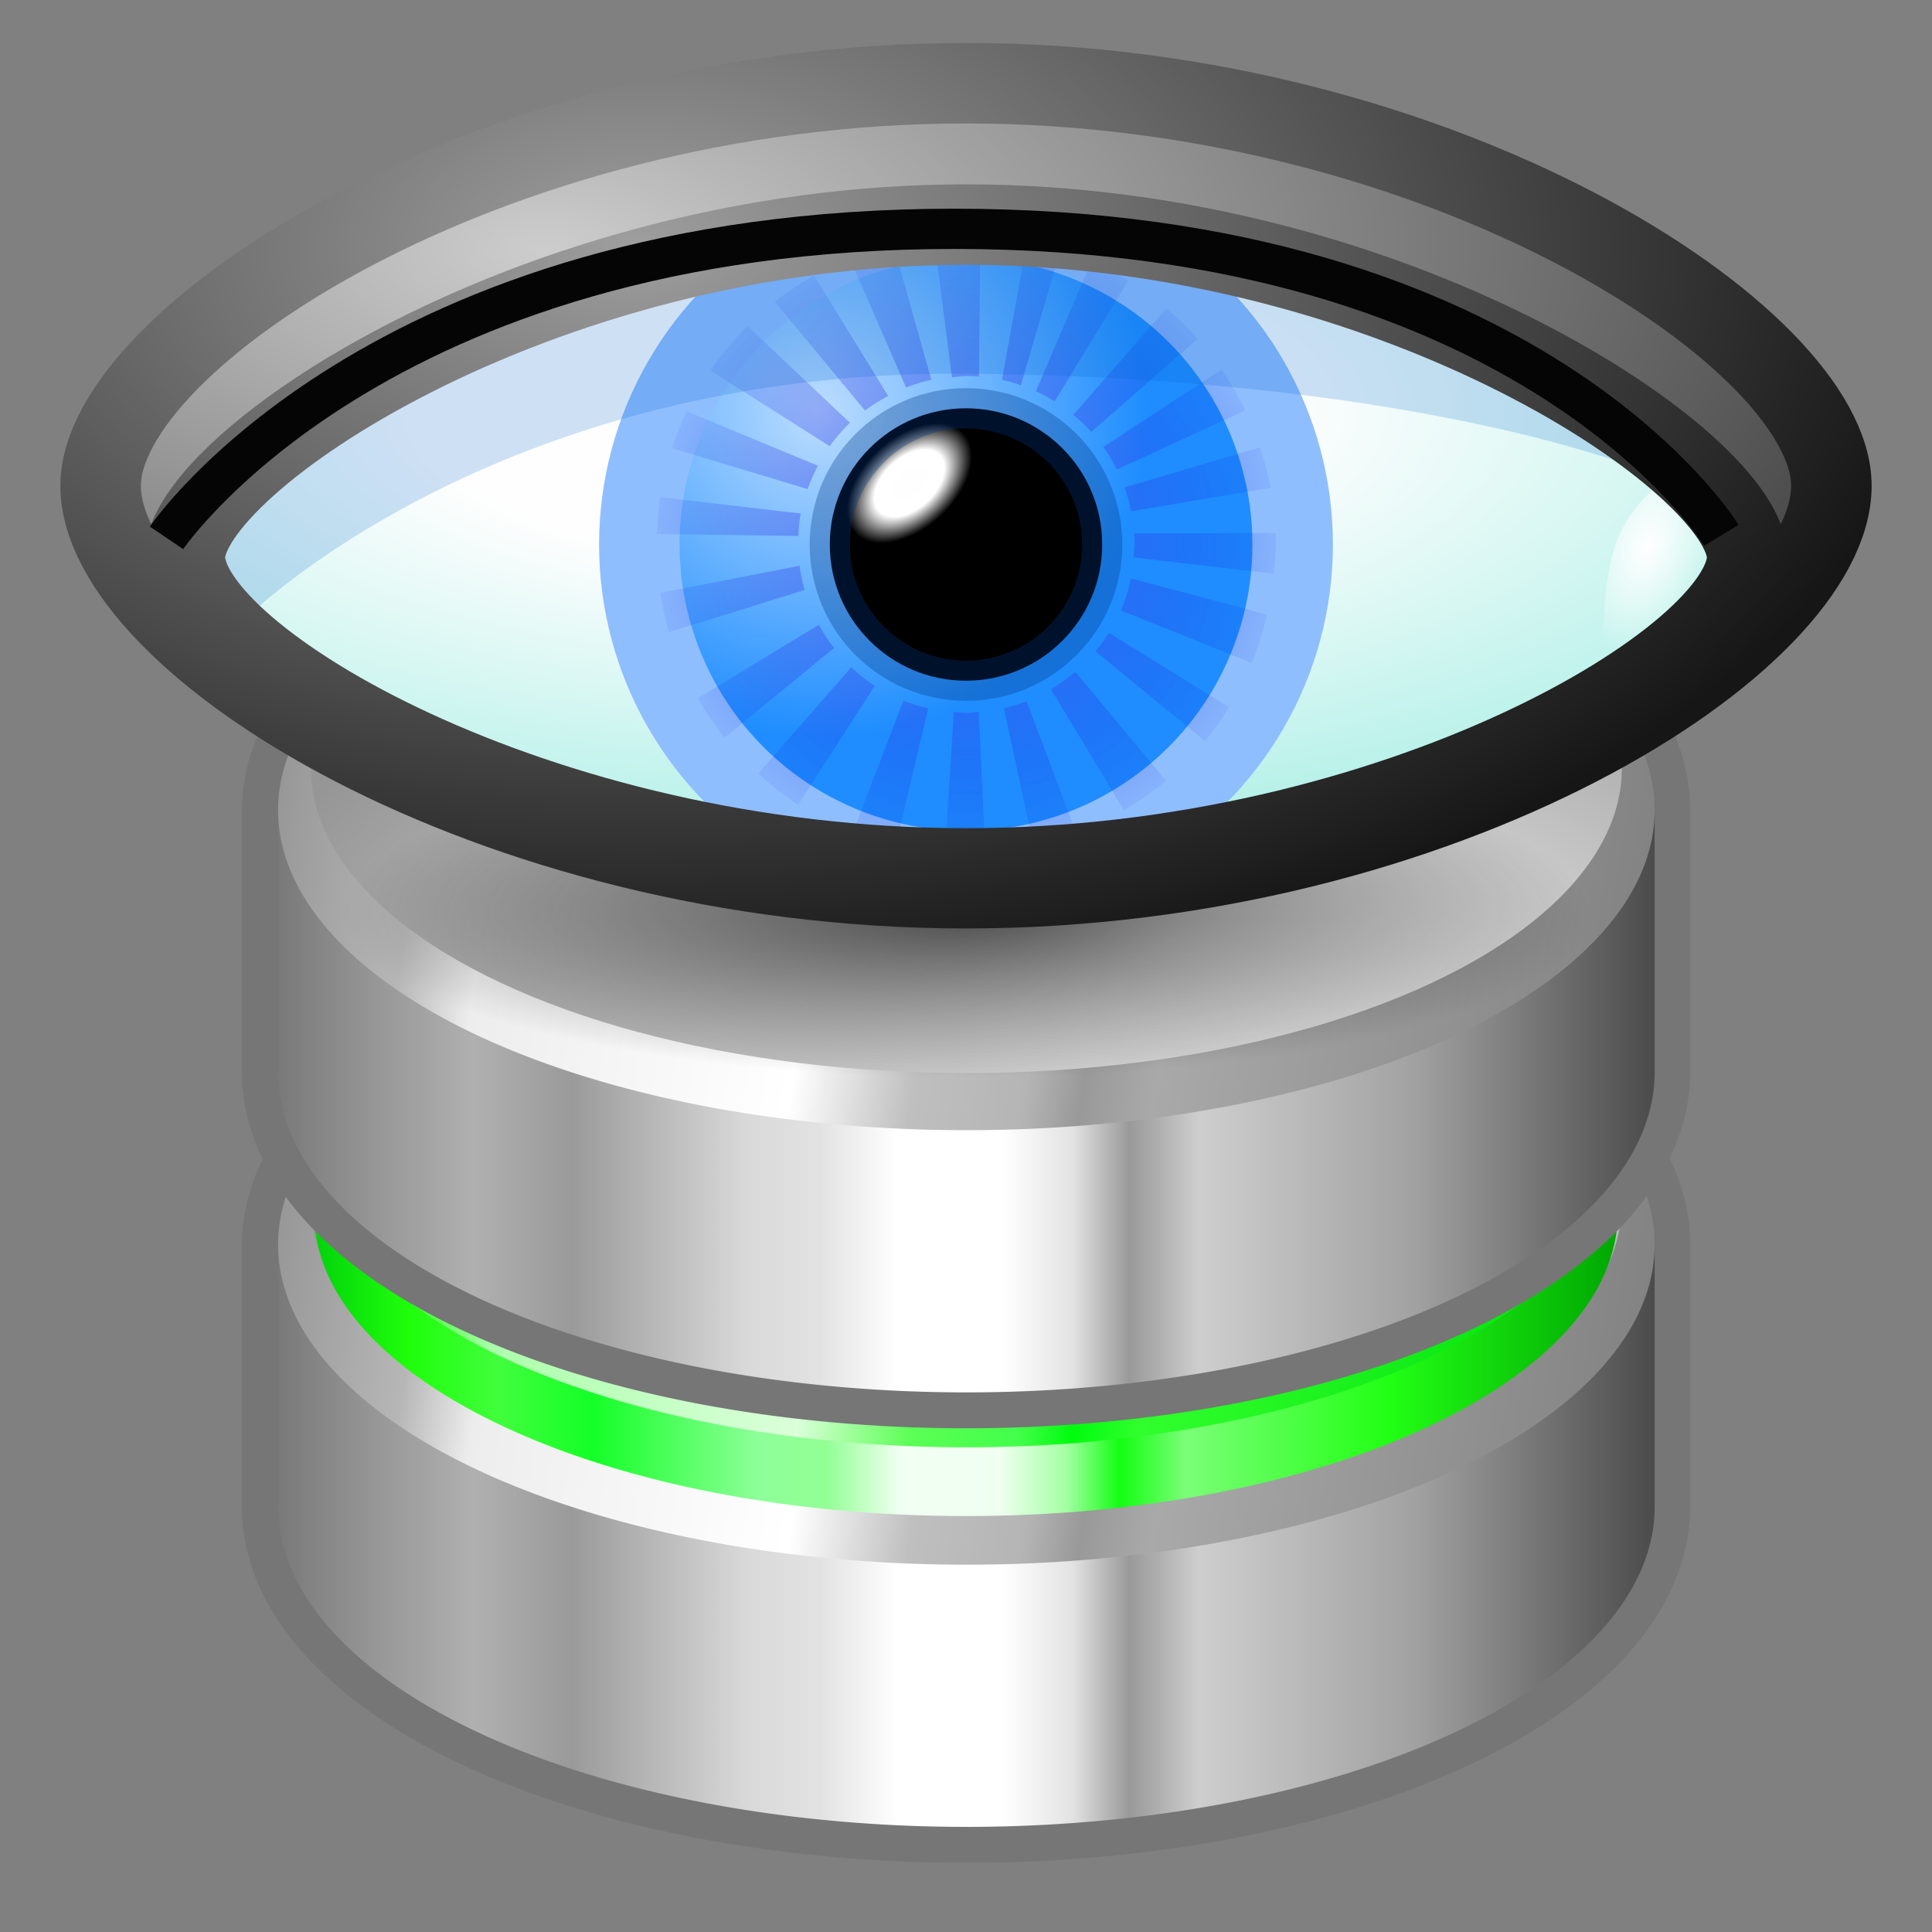 <?xml version="1.0" encoding="UTF-8" standalone="no"?>
<!-- Created with Inkscape (http://www.inkscape.org/) -->

<svg
   sodipodi:docname="feed.svg"
   inkscape:version="1.1.2 (0a00cf5339, 2022-02-04)"
   sodipodi:version="0.32"
   id="svg2994"
   height="48px"
   width="48px"
   version="1.1"
   inkscape:export-filename="/home/muldjord/programming/pracro/client/icons/feed.png"
   inkscape:export-xdpi="256"
   inkscape:export-ydpi="256"
   xmlns:inkscape="http://www.inkscape.org/namespaces/inkscape"
   xmlns:sodipodi="http://sodipodi.sourceforge.net/DTD/sodipodi-0.dtd"
   xmlns:xlink="http://www.w3.org/1999/xlink"
   xmlns="http://www.w3.org/2000/svg"
   xmlns:svg="http://www.w3.org/2000/svg"
   xmlns:rdf="http://www.w3.org/1999/02/22-rdf-syntax-ns#"
   xmlns:cc="http://creativecommons.org/ns#"
   xmlns:dc="http://purl.org/dc/elements/1.1/">
  <rect width="100%" height="100%" fill="#808080" stroke="none"/>
  <defs
     id="defs3">
    <linearGradient
       inkscape:collect="always"
       id="linearGradient8668">
      <stop
         style="stop-color:#ffffff;stop-opacity:1;"
         offset="0"
         id="stop8664" />
      <stop
         style="stop-color:#ffffff;stop-opacity:0;"
         offset="1"
         id="stop8666" />
    </linearGradient>
    <linearGradient
       id="linearGradient38484">
      <stop
         style="stop-color:#00b603;stop-opacity:1"
         offset="0"
         id="stop38466" />
      <stop
         style="stop-color:#51ff47;stop-opacity:1"
         offset="0.115"
         id="stop38468" />
      <stop
         style="stop-color:#acffac;stop-opacity:1"
         offset="0.17"
         id="stop38470" />
      <stop
         style="stop-color:#daffd9;stop-opacity:1"
         offset="0.409"
         id="stop38472" />
      <stop
         style="stop-color:#5bff55;stop-opacity:1"
         offset="0.496"
         id="stop38474" />
      <stop
         style="stop-color:#43ff4b;stop-opacity:1"
         offset="0.577"
         id="stop38476" />
      <stop
         style="stop-color:#00fc0e;stop-opacity:1"
         offset="0.618"
         id="stop38478" />
      <stop
         style="stop-color:#31ff2d;stop-opacity:1"
         offset="0.669"
         id="stop38480" />
      <stop
         style="stop-color:#00e109;stop-opacity:1"
         offset="1"
         id="stop38482" />
    </linearGradient>
    <linearGradient
       id="linearGradient36882">
      <stop
         style="stop-color:#02d30b;stop-opacity:1"
         offset="0"
         id="stop36856" />
      <stop
         style="stop-color:#1ffe0b;stop-opacity:1"
         offset="0.072"
         id="stop36858" />
      <stop
         style="stop-color:#41fe3d;stop-opacity:1"
         offset="0.142"
         id="stop36860" />
      <stop
         style="stop-color:#14ff27;stop-opacity:1"
         offset="0.213"
         id="stop36862" />
      <stop
         style="stop-color:#8eff99;stop-opacity:1"
         offset="0.341"
         id="stop36864" />
      <stop
         style="stop-color:#92ff94;stop-opacity:1"
         offset="0.393"
         id="stop36866" />
      <stop
         style="stop-color:#f2fff3;stop-opacity:1"
         offset="0.45"
         id="stop36868" />
      <stop
         style="stop-color:#effff0;stop-opacity:1"
         offset="0.526"
         id="stop36870" />
      <stop
         style="stop-color:#a4ffa3;stop-opacity:1"
         offset="0.577"
         id="stop36872" />
      <stop
         style="stop-color:#12fe12;stop-opacity:1"
         offset="0.618"
         id="stop36874" />
      <stop
         style="stop-color:#7bfe78;stop-opacity:1"
         offset="0.669"
         id="stop36876" />
      <stop
         style="stop-color:#22ff15;stop-opacity:1"
         offset="0.824"
         id="stop36878" />
      <stop
         style="stop-color:#00a702;stop-opacity:1"
         offset="1"
         id="stop36880" />
    </linearGradient>
    <linearGradient
       id="linearGradient2350-7-5-7-7">
      <stop
         style="stop-color:#b60000;stop-opacity:1"
         offset="0"
         id="stop33949" />
      <stop
         style="stop-color:#ff1717;stop-opacity:1"
         offset="1"
         id="stop33951" />
    </linearGradient>
    <linearGradient
       id="linearGradient2350-7-5-7">
      <stop
         style="stop-color:#d7d7d7;stop-opacity:1"
         offset="0"
         id="stop33248" />
      <stop
         style="stop-color:#4f4f4f;stop-opacity:1"
         offset="1"
         id="stop33250" />
    </linearGradient>
    <linearGradient
       id="linearGradient2350-7-5">
      <stop
         style="stop-color:#f1f1f1;stop-opacity:1"
         offset="0"
         id="stop23230" />
      <stop
         style="stop-color:#969696;stop-opacity:1"
         offset="1"
         id="stop23232" />
    </linearGradient>
    <linearGradient
       id="linearGradient18821">
      <stop
         style="stop-color:#fefefe;stop-opacity:1"
         offset="0"
         id="stop18817" />
      <stop
         style="stop-color:#ffffff;stop-opacity:1"
         offset="0.294"
         id="stop18857" />
      <stop
         style="stop-color:#000000;stop-opacity:1"
         offset="0.529"
         id="stop18923" />
      <stop
         style="stop-color:#000000;stop-opacity:1"
         offset="1"
         id="stop18819" />
    </linearGradient>
    <linearGradient
       id="linearGradient2350-7-5-7-7-8">
      <stop
         style="stop-color:#b60000;stop-opacity:1"
         offset="0"
         id="stop18654" />
      <stop
         style="stop-color:#ff1717;stop-opacity:1"
         offset="1"
         id="stop18656" />
    </linearGradient>
    <linearGradient
       id="linearGradient2350-7-5-1">
      <stop
         style="stop-color:#ffffff;stop-opacity:1"
         offset="0"
         id="stop12041" />
      <stop
         style="stop-color:#fefefe;stop-opacity:1"
         offset="0.304"
         id="stop23747" />
      <stop
         style="stop-color:#9bece1;stop-opacity:1"
         offset="1"
         id="stop12043" />
    </linearGradient>
    <linearGradient
       id="linearGradient2263">
      <stop
         id="stop10882"
         offset="0"
         style="stop-color:#1e2d69;stop-opacity:1;" />
      <stop
         id="stop10884"
         offset="1"
         style="stop-color:#78a7e0;stop-opacity:1;" />
    </linearGradient>
    <linearGradient
       id="linearGradient2350-7-5-7-9">
      <stop
         style="stop-color:#9e9e9e;stop-opacity:1"
         offset="0"
         id="stop10238" />
      <stop
         style="stop-color:#161616;stop-opacity:1"
         offset="1"
         id="stop10240" />
    </linearGradient>
    <linearGradient
       id="linearGradient13336">
      <stop
         style="stop-color:#02f00c;stop-opacity:1"
         offset="0"
         id="stop13310" />
      <stop
         style="stop-color:#41fe30;stop-opacity:1"
         offset="0.072"
         id="stop13312" />
      <stop
         style="stop-color:#65fe62;stop-opacity:1"
         offset="0.142"
         id="stop13314" />
      <stop
         style="stop-color:#35ff45;stop-opacity:1"
         offset="0.213"
         id="stop13316" />
      <stop
         style="stop-color:#b3ffba;stop-opacity:1"
         offset="0.341"
         id="stop13318" />
      <stop
         style="stop-color:#c5ffc6;stop-opacity:1"
         offset="0.393"
         id="stop13320" />
      <stop
         style="stop-color:#ffffff;stop-opacity:1"
         offset="0.45"
         id="stop13322" />
      <stop
         style="stop-color:#ffffff;stop-opacity:1"
         offset="0.526"
         id="stop13324" />
      <stop
         style="stop-color:#c8ffc7;stop-opacity:1"
         offset="0.577"
         id="stop13326" />
      <stop
         style="stop-color:#34fe34;stop-opacity:1"
         offset="0.618"
         id="stop13328" />
      <stop
         style="stop-color:#a0fe9e;stop-opacity:1"
         offset="0.669"
         id="stop13330" />
      <stop
         style="stop-color:#4fff45;stop-opacity:1"
         offset="0.824"
         id="stop13332" />
      <stop
         style="stop-color:#00ca03;stop-opacity:1"
         offset="1"
         id="stop13334" />
    </linearGradient>
    <linearGradient
       id="linearGradient7106">
      <stop
         style="stop-color:#797979;stop-opacity:1"
         offset="0"
         id="stop12887" />
      <stop
         style="stop-color:#979797;stop-opacity:1"
         offset="0.072"
         id="stop12889" />
      <stop
         style="stop-color:#b0b0b0;stop-opacity:1"
         offset="0.142"
         id="stop12891" />
      <stop
         style="stop-color:#9a9a9a;stop-opacity:1"
         offset="0.213"
         id="stop12893" />
      <stop
         style="stop-color:#d9d9d9;stop-opacity:1"
         offset="0.341"
         id="stop12895" />
      <stop
         style="stop-color:#e2e2e2;stop-opacity:1"
         offset="0.393"
         id="stop12897" />
      <stop
         style="stop-color:#ffffff;stop-opacity:1"
         offset="0.45"
         id="stop12899" />
      <stop
         style="stop-color:#ffffff;stop-opacity:1"
         offset="0.526"
         id="stop12901" />
      <stop
         style="stop-color:#e3e3e3;stop-opacity:1"
         offset="0.577"
         id="stop12903" />
      <stop
         style="stop-color:#999999;stop-opacity:1"
         offset="0.618"
         id="stop12905" />
      <stop
         style="stop-color:#cecece;stop-opacity:1"
         offset="0.669"
         id="stop12907" />
      <stop
         style="stop-color:#a2a2a2;stop-opacity:1;"
         offset="0.824"
         id="stop12909" />
      <stop
         style="stop-color:#4b4b4b;stop-opacity:1"
         offset="1"
         id="stop12911" />
    </linearGradient>
    <linearGradient
       id="linearGradient11735">
      <stop
         style="stop-color:#2dfd32;stop-opacity:1"
         offset="0"
         id="stop11717" />
      <stop
         style="stop-color:#75ff6d;stop-opacity:1"
         offset="0.115"
         id="stop11719" />
      <stop
         style="stop-color:#dbffdb;stop-opacity:1"
         offset="0.17"
         id="stop11721" />
      <stop
         style="stop-color:#ffffff;stop-opacity:1"
         offset="0.409"
         id="stop11723" />
      <stop
         style="stop-color:#84ff7f;stop-opacity:1"
         offset="0.496"
         id="stop11725" />
      <stop
         style="stop-color:#6bff71;stop-opacity:1"
         offset="0.577"
         id="stop11727" />
      <stop
         style="stop-color:#33ff3e;stop-opacity:1"
         offset="0.618"
         id="stop11729" />
      <stop
         style="stop-color:#56ff53;stop-opacity:1"
         offset="0.669"
         id="stop11731" />
      <stop
         style="stop-color:#07ff11;stop-opacity:1"
         offset="1"
         id="stop11733" />
    </linearGradient>
    <linearGradient
       id="linearGradient4477">
      <stop
         style="stop-color:#959595;stop-opacity:1"
         offset="0"
         id="stop11604" />
      <stop
         style="stop-color:#b6b6b6;stop-opacity:1"
         offset="0.115"
         id="stop11606" />
      <stop
         style="stop-color:#ededed;stop-opacity:1"
         offset="0.17"
         id="stop11608" />
      <stop
         style="stop-color:#ffffff;stop-opacity:1"
         offset="0.409"
         id="stop11610" />
      <stop
         style="stop-color:#bfbfbf;stop-opacity:1"
         offset="0.496"
         id="stop11612" />
      <stop
         style="stop-color:#b5b5b5;stop-opacity:1;"
         offset="0.577"
         id="stop11614" />
      <stop
         style="stop-color:#999999;stop-opacity:1"
         offset="0.618"
         id="stop11616" />
      <stop
         style="stop-color:#a9a9a9;stop-opacity:1;"
         offset="0.669"
         id="stop11618" />
      <stop
         style="stop-color:#838383;stop-opacity:1"
         offset="1"
         id="stop11620" />
    </linearGradient>
    <linearGradient
       id="linearGradient11330">
      <stop
         style="stop-color:#c8ffc9;stop-opacity:0.992"
         offset="0"
         id="stop11326" />
      <stop
         style="stop-color:#00ef12;stop-opacity:1"
         offset="1"
         id="stop11328" />
    </linearGradient>
    <linearGradient
       id="linearGradient7106-0">
      <stop
         style="stop-color:#797979;stop-opacity:1"
         offset="0"
         id="stop7088" />
      <stop
         style="stop-color:#979797;stop-opacity:1"
         offset="0.072"
         id="stop7090" />
      <stop
         style="stop-color:#b0b0b0;stop-opacity:1"
         offset="0.142"
         id="stop8362" />
      <stop
         style="stop-color:#9a9a9a;stop-opacity:1"
         offset="0.213"
         id="stop7784" />
      <stop
         style="stop-color:#d9d9d9;stop-opacity:1"
         offset="0.341"
         id="stop7092" />
      <stop
         style="stop-color:#e2e2e2;stop-opacity:1"
         offset="0.393"
         id="stop7590" />
      <stop
         style="stop-color:#ffffff;stop-opacity:1"
         offset="0.45"
         id="stop7094" />
      <stop
         style="stop-color:#ffffff;stop-opacity:1"
         offset="0.526"
         id="stop7096" />
      <stop
         style="stop-color:#e3e3e3;stop-opacity:1"
         offset="0.577"
         id="stop7098" />
      <stop
         style="stop-color:#999999;stop-opacity:1"
         offset="0.618"
         id="stop7100" />
      <stop
         style="stop-color:#cecece;stop-opacity:1"
         offset="0.669"
         id="stop7102" />
      <stop
         style="stop-color:#a2a2a2;stop-opacity:1;"
         offset="0.824"
         id="stop8556" />
      <stop
         style="stop-color:#4b4b4b;stop-opacity:1"
         offset="1"
         id="stop7104" />
    </linearGradient>
    <linearGradient
       id="linearGradient4477-1">
      <stop
         style="stop-color:#959595;stop-opacity:1"
         offset="0"
         id="stop6783" />
      <stop
         style="stop-color:#b6b6b6;stop-opacity:1"
         offset="0.115"
         id="stop6785" />
      <stop
         style="stop-color:#ededed;stop-opacity:1"
         offset="0.17"
         id="stop6787" />
      <stop
         style="stop-color:#ffffff;stop-opacity:1"
         offset="0.409"
         id="stop6789" />
      <stop
         style="stop-color:#bfbfbf;stop-opacity:1"
         offset="0.496"
         id="stop6791" />
      <stop
         style="stop-color:#b5b5b5;stop-opacity:1;"
         offset="0.577"
         id="stop6793" />
      <stop
         style="stop-color:#999999;stop-opacity:1"
         offset="0.618"
         id="stop6795" />
      <stop
         style="stop-color:#a9a9a9;stop-opacity:1;"
         offset="0.669"
         id="stop6797" />
      <stop
         style="stop-color:#838383;stop-opacity:1"
         offset="1"
         id="stop6799" />
    </linearGradient>
    <linearGradient
       id="linearGradient4477-3">
      <stop
         style="stop-color:#959595;stop-opacity:1"
         offset="0"
         id="stop4473" />
      <stop
         style="stop-color:#b6b6b6;stop-opacity:1"
         offset="0.115"
         id="stop5780" />
      <stop
         style="stop-color:#ededed;stop-opacity:1"
         offset="0.17"
         id="stop4803" />
      <stop
         style="stop-color:#ffffff;stop-opacity:1"
         offset="0.409"
         id="stop4479" />
      <stop
         style="stop-color:#bfbfbf;stop-opacity:1"
         offset="0.496"
         id="stop5650" />
      <stop
         style="stop-color:#b5b5b5;stop-opacity:1;"
         offset="0.577"
         id="stop6445" />
      <stop
         style="stop-color:#999999;stop-opacity:1"
         offset="0.618"
         id="stop6315" />
      <stop
         style="stop-color:#a9a9a9;stop-opacity:1;"
         offset="0.669"
         id="stop6575" />
      <stop
         style="stop-color:#838383;stop-opacity:1"
         offset="1"
         id="stop4475" />
    </linearGradient>
    <linearGradient
       id="linearGradient2350-7">
      <stop
         style="stop-color:#f1f1f1;stop-opacity:1"
         offset="0"
         id="stop4148" />
      <stop
         style="stop-color:#969696;stop-opacity:1"
         offset="1"
         id="stop4150" />
    </linearGradient>
    <linearGradient
       id="linearGradient2350">
      <stop
         style="stop-color:#858585;stop-opacity:1;"
         offset="0"
         id="stop2101" />
      <stop
         id="stop2103"
         offset="0.5"
         style="stop-color:#cbcbcb;stop-opacity:1;" />
      <stop
         style="stop-color:#6b6b6b;stop-opacity:1;"
         offset="1"
         id="stop2105" />
    </linearGradient>
    <linearGradient
       id="linearGradient4762">
      <stop
         style="stop-color:#ffffff;stop-opacity:0.124;"
         offset="0"
         id="stop4764" />
      <stop
         id="stop4768"
         offset="0.103"
         style="stop-color:#ffffff;stop-opacity:1;" />
      <stop
         style="stop-color:#ffffff;stop-opacity:0;"
         offset="1"
         id="stop4766" />
    </linearGradient>
    <linearGradient
       id="linearGradient4741">
      <stop
         id="stop4743"
         offset="0"
         style="stop-color:#dcdcda;stop-opacity:1;" />
      <stop
         id="stop4745"
         offset="1"
         style="stop-color:#bab9b7;stop-opacity:1;" />
    </linearGradient>
    <linearGradient
       id="linearGradient4733">
      <stop
         id="stop4735"
         offset="0"
         style="stop-color:#000000;stop-opacity:0.655" />
      <stop
         id="stop4737"
         offset="1"
         style="stop-color:#000000;stop-opacity:0;" />
    </linearGradient>
    <linearGradient
       id="linearGradient4698">
      <stop
         id="stop4700"
         offset="0"
         style="stop-color:#fffffd;stop-opacity:1;" />
      <stop
         style="stop-color:#bbbbb9;stop-opacity:1;"
         offset="0.5"
         id="stop4706" />
      <stop
         id="stop4702"
         offset="1"
         style="stop-color:#000000;stop-opacity:1;" />
    </linearGradient>
    <linearGradient
       id="linearGradient4688">
      <stop
         id="stop4690"
         offset="0"
         style="stop-color:#666666;stop-opacity:1;" />
      <stop
         id="stop4692"
         offset="1"
         style="stop-color:#000000;stop-opacity:0;" />
    </linearGradient>
    <linearGradient
       id="linearGradient4668">
      <stop
         id="stop4670"
         offset="0"
         style="stop-color:#8e8d87;stop-opacity:1;" />
      <stop
         style="stop-color:#cbc9c1;stop-opacity:1;"
         offset="0.276"
         id="stop4676" />
      <stop
         id="stop4672"
         offset="1"
         style="stop-color:#8e8d87;stop-opacity:1;" />
    </linearGradient>
    <linearGradient
       id="linearGradient259">
      <stop
         id="stop260"
         offset="0"
         style="stop-color:#e0e0e0;stop-opacity:1;" />
      <stop
         style="stop-color:#ffffff;stop-opacity:1;"
         offset="0.405"
         id="stop4886" />
      <stop
         style="stop-color:#cdcdcd;stop-opacity:1;"
         offset="0.534"
         id="stop4884" />
      <stop
         id="stop261"
         offset="1"
         style="stop-color:#494949;stop-opacity:1;" />
    </linearGradient>
    <linearGradient
       id="linearGradient15662">
      <stop
         id="stop15664"
         offset="0"
         style="stop-color:#ffffff;stop-opacity:0;" />
      <stop
         id="stop15666"
         offset="1"
         style="stop-color:#f8f8f8;stop-opacity:1;" />
    </linearGradient>
    <linearGradient
       id="linearGradient2263-6">
      <stop
         id="stop2265"
         offset="0"
         style="stop-color:#bcddff;stop-opacity:0.995" />
      <stop
         id="stop2267"
         offset="1"
         style="stop-color:#1e8dff;stop-opacity:0.996" />
    </linearGradient>
    <linearGradient
       id="linearGradient2350-7-5-3">
      <stop
         style="stop-color:#cdcdcd;stop-opacity:1"
         offset="0"
         id="stop2352" />
      <stop
         style="stop-color:#333333;stop-opacity:1"
         offset="1"
         id="stop2354" />
    </linearGradient>
    <linearGradient
       inkscape:collect="always"
       xlink:href="#linearGradient7106-0"
       id="linearGradient6781"
       x1="3"
       y1="35.047"
       x2="45"
       y2="35.047"
       gradientUnits="userSpaceOnUse" />
    <linearGradient
       inkscape:collect="always"
       xlink:href="#linearGradient4477-1"
       id="linearGradient4146"
       x1="3.255"
       y1="22.408"
       x2="44.827"
       y2="28.692"
       gradientUnits="userSpaceOnUse" />
    <radialGradient
       inkscape:collect="always"
       xlink:href="#linearGradient2350-7"
       id="radialGradient2099"
       cx="30.222"
       cy="37.055"
       fx="30.222"
       fy="37.055"
       r="20"
       gradientTransform="matrix(1.428,0,0,0.537,-12.948,11.115)"
       gradientUnits="userSpaceOnUse" />
    <linearGradient
       inkscape:collect="always"
       xlink:href="#linearGradient7106-0"
       id="linearGradient9537"
       gradientUnits="userSpaceOnUse"
       gradientTransform="matrix(0.905,0,0,0.905,0.286,-22.432)"
       x1="3"
       y1="35.047"
       x2="45"
       y2="35.047" />
    <linearGradient
       inkscape:collect="always"
       xlink:href="#linearGradient4477-1"
       id="linearGradient9539"
       gradientUnits="userSpaceOnUse"
       gradientTransform="matrix(0.905,0,0,0.905,0.286,-22.432)"
       x1="3.255"
       y1="22.408"
       x2="44.827"
       y2="28.692" />
    <radialGradient
       inkscape:collect="always"
       xlink:href="#linearGradient2350-7"
       id="radialGradient9541"
       gradientUnits="userSpaceOnUse"
       gradientTransform="matrix(1.292,0,0,0.486,-11.429,-12.376)"
       cx="30.222"
       cy="37.055"
       fx="30.222"
       fy="37.055"
       r="20" />
    <radialGradient
       inkscape:collect="always"
       xlink:href="#linearGradient2350-7"
       id="radialGradient9306"
       gradientUnits="userSpaceOnUse"
       gradientTransform="matrix(1.292,0,0,0.486,-11.429,-12.376)"
       cx="30.222"
       cy="37.055"
       fx="30.222"
       fy="37.055"
       r="20" />
    <linearGradient
       inkscape:collect="always"
       xlink:href="#linearGradient7106-0"
       id="linearGradient9936"
       gradientUnits="userSpaceOnUse"
       gradientTransform="matrix(0.905,0,0,0.905,0.286,-22.432)"
       x1="3"
       y1="35.047"
       x2="45"
       y2="35.047" />
    <linearGradient
       inkscape:collect="always"
       xlink:href="#linearGradient4477-1"
       id="linearGradient9938"
       gradientUnits="userSpaceOnUse"
       gradientTransform="matrix(0.905,0,0,0.905,0.286,-22.432)"
       x1="3.255"
       y1="22.408"
       x2="44.827"
       y2="28.692" />
    <radialGradient
       inkscape:collect="always"
       xlink:href="#linearGradient11330"
       id="radialGradient9541-7"
       gradientUnits="userSpaceOnUse"
       gradientTransform="matrix(1.292,0,0,0.486,-49.429,15.043)"
       cx="30.222"
       cy="37.055"
       fx="30.222"
       fy="37.055"
       r="20" />
    <linearGradient
       inkscape:collect="always"
       xlink:href="#linearGradient13336"
       id="linearGradient10392"
       gradientUnits="userSpaceOnUse"
       gradientTransform="matrix(0.905,0,0,0.905,-37.714,4.987)"
       x1="3"
       y1="35.047"
       x2="45"
       y2="35.047" />
    <linearGradient
       inkscape:collect="always"
       xlink:href="#linearGradient11735"
       id="linearGradient10394"
       gradientUnits="userSpaceOnUse"
       gradientTransform="matrix(0.905,0,0,0.905,-37.714,4.987)"
       x1="3.255"
       y1="22.408"
       x2="44.827"
       y2="28.692" />
    <radialGradient
       inkscape:collect="always"
       xlink:href="#linearGradient2350-7-5-1"
       id="radialGradient23228"
       cx="20.326"
       cy="5.382"
       fx="20.326"
       fy="5.382"
       r="19.407"
       gradientTransform="matrix(1.78,0,0,0.662,-15.285,6.66)"
       gradientUnits="userSpaceOnUse" />
    <radialGradient
       inkscape:collect="always"
       xlink:href="#linearGradient2263-6"
       id="radialGradient10880"
       cx="20.36"
       cy="10.199"
       fx="20.36"
       fy="10.199"
       r="8.116"
       gradientUnits="userSpaceOnUse" />
    <radialGradient
       inkscape:collect="always"
       xlink:href="#linearGradient18821"
       id="radialGradient18652"
       cx="22.772"
       cy="12.031"
       fx="22.772"
       fy="12.031"
       r="3.384"
       gradientUnits="userSpaceOnUse"
       gradientTransform="matrix(0.757,-0.69,0.426,0.468,0.231,22.086)" />
    <radialGradient
       inkscape:collect="always"
       xlink:href="#linearGradient18115"
       id="radialGradient18117"
       cx="24.01"
       cy="11.466"
       fx="24.01"
       fy="11.466"
       r="7.688"
       gradientTransform="matrix(1,0,0,1.001,0,2.046)"
       gradientUnits="userSpaceOnUse" />
    <linearGradient
       inkscape:collect="always"
       id="linearGradient18115">
      <stop
         style="stop-color:#6d72ff;stop-opacity:0.702"
         offset="0"
         id="stop18111" />
      <stop
         style="stop-color:#000dd1;stop-opacity:0.062"
         offset="1"
         id="stop18113" />
    </linearGradient>
    <radialGradient
       inkscape:collect="always"
       xlink:href="#linearGradient2350-7-5-3"
       id="radialGradient10206"
       cx="13.526"
       cy="-0.283"
       fx="13.526"
       fy="-0.283"
       r="22"
       gradientTransform="matrix(1.861,-0.014,0.007,0.877,-11.648,6.614)"
       gradientUnits="userSpaceOnUse" />
    <radialGradient
       inkscape:collect="always"
       xlink:href="#linearGradient2350-7-5-7-9"
       id="radialGradient11865"
       cx="15.787"
       cy="-0.465"
       fx="15.787"
       fy="-0.465"
       r="22"
       gradientTransform="matrix(1.503,0,0,0.855,-7.933,6.483)"
       gradientUnits="userSpaceOnUse" />
    <radialGradient
       inkscape:collect="always"
       xlink:href="#linearGradient4733"
       id="radialGradient5422"
       cx="18.467"
       cy="10.229"
       fx="18.467"
       fy="10.229"
       r="15.48"
       gradientTransform="matrix(1,0,0,0.264,5.533,19.988)"
       gradientUnits="userSpaceOnUse" />
    <radialGradient
       inkscape:collect="always"
       xlink:href="#linearGradient11330"
       id="radialGradient32814"
       gradientUnits="userSpaceOnUse"
       gradientTransform="matrix(1.101,0,0,0.414,-4.49,16.141)"
       cx="30.222"
       cy="37.055"
       fx="30.222"
       fy="37.055"
       r="20" />
    <linearGradient
       inkscape:collect="always"
       xlink:href="#linearGradient7106-0"
       id="linearGradient32816"
       gradientUnits="userSpaceOnUse"
       gradientTransform="matrix(0.905,0,0,0.905,0.286,-22.432)"
       x1="3"
       y1="35.047"
       x2="45"
       y2="35.047" />
    <linearGradient
       inkscape:collect="always"
       xlink:href="#linearGradient4477-1"
       id="linearGradient32818"
       gradientUnits="userSpaceOnUse"
       gradientTransform="matrix(0.905,0,0,0.905,0.286,-22.432)"
       x1="3.255"
       y1="22.408"
       x2="44.827"
       y2="28.692" />
    <radialGradient
       inkscape:collect="always"
       xlink:href="#linearGradient2350-7"
       id="radialGradient32820"
       gradientUnits="userSpaceOnUse"
       gradientTransform="matrix(1.292,0,0,0.486,-11.429,-12.376)"
       cx="30.222"
       cy="37.055"
       fx="30.222"
       fy="37.055"
       r="20" />
    <linearGradient
       inkscape:collect="always"
       xlink:href="#linearGradient2350-7-5-7-7-8"
       id="linearGradient33246"
       x1="23.851"
       y1="17.104"
       x2="23.851"
       y2="35.852"
       gradientUnits="userSpaceOnUse" />
    <linearGradient
       inkscape:collect="always"
       xlink:href="#linearGradient2350-7-5-7-7-8"
       id="linearGradient33947"
       x1="32.403"
       y1="35.18"
       x2="21.232"
       y2="21.638"
       gradientUnits="userSpaceOnUse" />
    <linearGradient
       inkscape:collect="always"
       xlink:href="#linearGradient36882"
       id="linearGradient32810"
       gradientUnits="userSpaceOnUse"
       gradientTransform="matrix(0.771,0,0,0.771,5.494,7.571)"
       x1="3"
       y1="35.047"
       x2="45"
       y2="35.047" />
    <linearGradient
       inkscape:collect="always"
       xlink:href="#linearGradient38484"
       id="linearGradient32812"
       gradientUnits="userSpaceOnUse"
       gradientTransform="matrix(0.771,0,0,0.771,5.494,7.571)"
       x1="3.255"
       y1="22.408"
       x2="44.827"
       y2="28.692" />
    <linearGradient
       inkscape:collect="always"
       xlink:href="#linearGradient7106-0"
       id="linearGradient36156"
       gradientUnits="userSpaceOnUse"
       gradientTransform="matrix(0.905,0,0,0.905,0.286,-22.432)"
       x1="3"
       y1="35.047"
       x2="45"
       y2="35.047" />
    <linearGradient
       inkscape:collect="always"
       xlink:href="#linearGradient4477-1"
       id="linearGradient36158"
       gradientUnits="userSpaceOnUse"
       gradientTransform="matrix(0.905,0,0,0.905,0.286,-22.432)"
       x1="3.255"
       y1="22.408"
       x2="44.827"
       y2="28.692" />
    <radialGradient
       inkscape:collect="always"
       xlink:href="#linearGradient2350-7"
       id="radialGradient36160"
       gradientUnits="userSpaceOnUse"
       gradientTransform="matrix(1.292,0,0,0.486,-11.429,-12.376)"
       cx="30.222"
       cy="37.055"
       fx="30.222"
       fy="37.055"
       r="20" />
    <radialGradient
       inkscape:collect="always"
       xlink:href="#linearGradient11330"
       id="radialGradient36162"
       gradientUnits="userSpaceOnUse"
       gradientTransform="matrix(1.101,0,0,0.414,-4.49,16.141)"
       cx="30.222"
       cy="37.055"
       fx="30.222"
       fy="37.055"
       r="20" />
    <radialGradient
       inkscape:collect="always"
       xlink:href="#linearGradient8668"
       id="radialGradient8670"
       cx="40.92"
       cy="13.853"
       fx="40.92"
       fy="13.853"
       r="1.591"
       gradientTransform="matrix(0.953,0.304,-0.519,1.623,9.126,-21.345)"
       gradientUnits="userSpaceOnUse" />
  </defs>
  <sodipodi:namedview
     inkscape:window-y="27"
     inkscape:window-x="74"
     inkscape:window-height="1136"
     inkscape:window-width="1846"
     inkscape:guide-bbox="true"
     showguides="true"
     inkscape:document-units="px"
     inkscape:grid-bbox="true"
     showgrid="false"
     inkscape:current-layer="layer6"
     inkscape:cy="42.249629"
     inkscape:cx="37.653435"
     inkscape:zoom="2.8284272"
     inkscape:pageshadow="2"
     inkscape:pageopacity="0.0"
     borderopacity="0.09"
     bordercolor="#000000"
     pagecolor="#ffffff"
     id="base"
     inkscape:showpageshadow="true"
     inkscape:window-maximized="1"
     inkscape:pagecheckerboard="false"
     inkscape:snap-global="false"
     showborder="true"
     borderlayer="false"
     inkscape:snap-bbox="true"
     inkscape:bbox-nodes="true"
     inkscape:snap-bbox-edge-midpoints="true"
     inkscape:snap-bbox-midpoints="true"
     inkscape:bbox-paths="true"
     inkscape:snap-smooth-nodes="true"
     inkscape:snap-midpoints="true">
    <inkscape:grid
       type="xygrid"
       id="grid1314" />
  </sodipodi:namedview>
  <g
     inkscape:groupmode="layer"
     id="layer3"
     inkscape:label="Disc original"
     sodipodi:insensitive="true"
     style="display:none">
    <path
       id="path993-6"
       style="display:inline;fill:url(#linearGradient6781);fill-opacity:1;stroke-width:7.997;stroke-linecap:round;stroke-linejoin:round;paint-order:markers stroke fill;stop-color:#000000"
       d="M 24,25.279 A 21,9.767 0 0 0 12.025,27.047 H 3 v 8 a 21,9.767 0 0 0 21,9.768 21,9.767 0 0 0 21,-9.768 v -8 H 36.045 A 21,9.767 0 0 0 24,25.279 Z" />
    <path
       id="path993"
       style="display:inline;fill:url(#linearGradient4146);fill-opacity:1;stroke-width:7.997;stroke-linecap:round;stroke-linejoin:round;paint-order:markers stroke fill;stop-color:#000000"
       d="M 45,27.048 A 21,9.767 0 0 1 24,36.815 21,9.767 0 0 1 3,27.048 21,9.767 0 0 1 24,17.28 21,9.767 0 0 1 45,27.048 Z" />
    <ellipse
       style="display:inline;fill:url(#radialGradient2099);fill-opacity:1;stroke-width:7.616;stroke-linecap:round;stroke-linejoin:round;paint-order:markers stroke fill;stop-color:#000000"
       id="path993-3"
       cx="24"
       cy="25.77"
       rx="20"
       ry="9.302" />
  </g>
  <g
     inkscape:groupmode="layer"
     id="layer2"
     inkscape:label="Database original"
     style="display:none"
     sodipodi:insensitive="true">
    <g
       id="g32770">
      <path
         id="path9280-9-1"
         style="display:inline;fill:#797979;fill-opacity:1;stroke:#767676;stroke-width:2;stroke-linecap:round;stroke-linejoin:round;stroke-miterlimit:4;stroke-dasharray:none;stroke-opacity:1;paint-order:markers stroke fill;stop-color:#000000"
         d="M 24,20.886 A 18.095,8.416 0 0 0 6.795,26.749 19,8.837 0 0 0 5,30.458 v 7.238 A 19,8.837 0 0 0 24,46.534 19,8.837 0 0 0 43,37.696 V 30.458 A 19,8.837 0 0 0 41.227,26.73 19,8.837 0 0 0 41.221,26.724 18.095,8.416 0 0 0 24,20.886 Z" />
      <g
         id="g9533"
         transform="translate(2,28.419)"
         style="display:inline">
        <path
           id="path9527"
           style="display:inline;fill:url(#linearGradient9537);fill-opacity:1;stroke-width:7.236;stroke-linecap:round;stroke-linejoin:round;paint-order:markers stroke fill;stop-color:#000000"
           d="M 22,0.44 A 19,8.837 0 0 0 11.166,2.039 H 3 V 9.277 A 19,8.837 0 0 0 22,18.115 19,8.837 0 0 0 41,9.277 V 2.039 H 32.898 A 19,8.837 0 0 0 22,0.44 Z" />
        <path
           id="path9529"
           style="display:inline;fill:url(#linearGradient9539);fill-opacity:1;stroke-width:7.236;stroke-linecap:round;stroke-linejoin:round;paint-order:markers stroke fill;stop-color:#000000"
           d="M 41,2.04 A 19,8.837 0 0 1 22,10.877 19,8.837 0 0 1 3,2.04 19,8.837 0 0 1 22,-6.797 19,8.837 0 0 1 41,2.04 Z" />
        <ellipse
           style="display:inline;fill:url(#radialGradient9541);fill-opacity:1;stroke-width:6.891;stroke-linecap:round;stroke-linejoin:round;paint-order:markers stroke fill;stop-color:#000000"
           id="ellipse9531"
           cx="22"
           cy="0.884"
           rx="18.095"
           ry="8.416" />
      </g>
      <g
         id="g15323"
         transform="matrix(0.947,0,0,0.947,39.158,-0.221)">
        <path
           id="path9527-7"
           style="display:inline;fill:url(#linearGradient10392);fill-opacity:1;stroke-width:7.236;stroke-linecap:round;stroke-linejoin:round;paint-order:markers stroke fill;stop-color:#000000"
           d="m -16,27.859 c -3.878,0.006 -7.658,0.564 -10.834,1.599 H -35 v 2.004 c -1.47e-4,4.881 8.506,8.837 19,8.837 10.494,0 19,-3.957 19,-8.837 V 29.458 H -5.102 C -8.296,28.418 -12.101,27.859 -16,27.859 Z"
           sodipodi:nodetypes="ccccscccc" />
        <path
           id="path9529-2"
           style="display:inline;fill:url(#linearGradient10394);fill-opacity:1;stroke-width:7.236;stroke-linecap:round;stroke-linejoin:round;paint-order:markers stroke fill;stop-color:#000000"
           d="m 3,29.459 a 19,8.837 0 0 1 -19,8.837 19,8.837 0 0 1 -19,-8.837 19,8.837 0 0 1 19,-8.837 19,8.837 0 0 1 19,8.837 z" />
        <ellipse
           style="display:inline;fill:url(#radialGradient9541-7);fill-opacity:1;stroke-width:6.891;stroke-linecap:round;stroke-linejoin:round;paint-order:markers stroke fill;stop-color:#000000"
           id="ellipse9531-2"
           cx="-16"
           cy="28.303"
           rx="18.095"
           ry="8.416" />
      </g>
      <path
         id="path9280-9"
         style="display:inline;fill:#797979;fill-opacity:1;stroke:#767676;stroke-width:2;stroke-linecap:round;stroke-linejoin:round;stroke-miterlimit:4;stroke-dasharray:none;stroke-opacity:1;paint-order:markers stroke fill;stop-color:#000000"
         d="M 24,8.886 A 18.095,8.416 0 0 0 6.795,14.749 19,8.837 0 0 0 5,18.458 v 7.238 A 19,8.837 0 0 0 24,34.534 19,8.837 0 0 0 43,25.696 V 18.458 A 19,8.837 0 0 0 41.227,14.729 19,8.837 0 0 0 41.221,14.724 18.095,8.416 0 0 0 24,8.886 Z" />
      <g
         id="g9445"
         transform="translate(2,16.419)"
         style="display:inline">
        <path
           id="path9280"
           style="display:inline;fill:url(#linearGradient9936);fill-opacity:1;stroke-width:7.236;stroke-linecap:round;stroke-linejoin:round;paint-order:markers stroke fill;stop-color:#000000"
           d="M 22,0.44 A 19,8.837 0 0 0 11.166,2.039 H 3 V 9.277 A 19,8.837 0 0 0 22,18.115 19,8.837 0 0 0 41,9.277 V 2.039 H 32.898 A 19,8.837 0 0 0 22,0.44 Z" />
        <path
           id="path9282"
           style="display:inline;fill:url(#linearGradient9938);fill-opacity:1;stroke-width:7.236;stroke-linecap:round;stroke-linejoin:round;paint-order:markers stroke fill;stop-color:#000000"
           d="M 41,2.04 A 19,8.837 0 0 1 22,10.877 19,8.837 0 0 1 3,2.04 19,8.837 0 0 1 22,-6.797 19,8.837 0 0 1 41,2.04 Z" />
        <ellipse
           style="display:inline;fill:url(#radialGradient9306);fill-opacity:1;stroke-width:6.891;stroke-linecap:round;stroke-linejoin:round;paint-order:markers stroke fill;stop-color:#000000"
           id="ellipse9284"
           cx="22"
           cy="0.884"
           rx="18.095"
           ry="8.416" />
      </g>
    </g>
  </g>
  <g
     inkscape:groupmode="layer"
     id="g36154"
     inkscape:label="Database bottom disc"
     style="display:inline"
     sodipodi:insensitive="true">
    <path
       id="path36132"
       style="display:inline;fill:#797979;fill-opacity:1;stroke:#767676;stroke-width:1.799;stroke-linecap:round;stroke-linejoin:round;stroke-miterlimit:4;stroke-dasharray:none;stroke-opacity:1;paint-order:markers stroke fill;stop-color:#000000"
       d="M 24,22.308 A 16.278,7.571 0 0 0 8.522,27.583 17.092,7.95 0 0 0 6.908,30.919 v 6.512 a 17.092,7.95 0 0 0 17.092,7.951 17.092,7.95 0 0 0 17.092,-7.951 v -6.512 a 17.092,7.95 0 0 0 -1.595,-3.354 17.092,7.95 0 0 0 -0.005,-0.005 16.278,7.571 0 0 0 -15.492,-5.252 z" />
    <g
       id="g36140"
       transform="matrix(0.9,0,0,0.9,4.209,29.085)"
       style="display:inline">
      <path
         id="path36134"
         style="display:inline;fill:url(#linearGradient36156);fill-opacity:1;stroke-width:7.236;stroke-linecap:round;stroke-linejoin:round;paint-order:markers stroke fill;stop-color:#000000"
         d="M 22,0.44 A 19,8.837 0 0 0 11.166,2.039 H 3 V 9.277 A 19,8.837 0 0 0 22,18.115 19,8.837 0 0 0 41,9.277 V 2.039 H 32.898 A 19,8.837 0 0 0 22,0.44 Z" />
      <path
         id="path36136"
         style="display:inline;fill:url(#linearGradient36158);fill-opacity:1;stroke-width:7.236;stroke-linecap:round;stroke-linejoin:round;paint-order:markers stroke fill;stop-color:#000000"
         d="M 41,2.04 A 19,8.837 0 0 1 22,10.877 19,8.837 0 0 1 3,2.04 19,8.837 0 0 1 22,-6.797 19,8.837 0 0 1 41,2.04 Z" />
      <ellipse
         style="display:inline;fill:url(#radialGradient36160);fill-opacity:1;stroke-width:6.891;stroke-linecap:round;stroke-linejoin:round;paint-order:markers stroke fill;stop-color:#000000"
         id="ellipse36138"
         cx="22"
         cy="0.884"
         rx="18.095"
         ry="8.416" />
    </g>
    <ellipse
       style="display:inline;fill:url(#radialGradient36162);fill-opacity:1;stroke-width:5.873;stroke-linecap:round;stroke-linejoin:round;paint-order:markers stroke fill;stop-color:#000000"
       id="ellipse36142"
       cx="24"
       cy="27.442"
       rx="15.422"
       ry="7.173" />
  </g>
  <g
     inkscape:groupmode="layer"
     id="layer8"
     inkscape:label="Green disc"
     style="display:inline">
    <path
       id="path32782"
       style="display:inline;fill:url(#linearGradient32810);fill-opacity:1;stroke-width:6.167;stroke-linecap:round;stroke-linejoin:round;paint-order:markers stroke fill;stop-color:#000000"
       d="m 24,27.063 c -3.305,0.005 -6.527,0.481 -9.233,1.363 H 7.807 v 1.708 C 7.807,34.294 15.057,37.666 24,37.666 c 8.943,0 16.193,-3.372 16.193,-7.532 V 28.426 H 33.288 C 30.566,27.54 27.323,27.064 24,27.063 Z"
       sodipodi:nodetypes="ccccscccc" />
    <path
       id="path32784"
       style="display:inline;fill:url(#linearGradient32812);fill-opacity:1;stroke-width:6.167;stroke-linecap:round;stroke-linejoin:round;paint-order:markers stroke fill;stop-color:#000000"
       d="M 40.193,28.427 A 16.193,7.531 0 0 1 24,35.958 16.193,7.531 0 0 1 7.807,28.427 16.193,7.531 0 0 1 24,20.895 16.193,7.531 0 0 1 40.193,28.427 Z" />
  </g>
  <g
     inkscape:groupmode="layer"
     id="g32802"
     inkscape:label="Database top disc"
     style="display:inline"
     sodipodi:insensitive="true">
    <ellipse
       style="display:inline;fill:url(#radialGradient32814);fill-opacity:1;stroke-width:5.873;stroke-linecap:round;stroke-linejoin:round;paint-order:markers stroke fill;stop-color:#000000"
       id="ellipse32786"
       cx="24"
       cy="27.442"
       rx="15.422"
       ry="7.173" />
    <path
       id="path32790"
       style="display:inline;fill:#797979;fill-opacity:1;stroke:#767676;stroke-width:1.799;stroke-linecap:round;stroke-linejoin:round;stroke-miterlimit:4;stroke-dasharray:none;stroke-opacity:1;paint-order:markers stroke fill;stop-color:#000000"
       d="M 24,11.513 A 16.278,7.571 0 0 0 8.522,16.788 17.092,7.95 0 0 0 6.908,20.124 v 6.512 A 17.092,7.95 0 0 0 24,34.586 17.092,7.95 0 0 0 41.092,26.636 V 20.124 a 17.092,7.95 0 0 0 -1.595,-3.354 17.092,7.95 0 0 0 -0.005,-0.005 16.278,7.571 0 0 0 -15.492,-5.252 z" />
    <g
       id="g32798"
       transform="matrix(0.9,0,0,0.9,4.209,18.29)"
       style="display:inline">
      <path
         id="path32792"
         style="display:inline;fill:url(#linearGradient32816);fill-opacity:1;stroke-width:7.236;stroke-linecap:round;stroke-linejoin:round;paint-order:markers stroke fill;stop-color:#000000"
         d="M 22,0.44 A 19,8.837 0 0 0 11.166,2.039 H 3 V 9.277 A 19,8.837 0 0 0 22,18.115 19,8.837 0 0 0 41,9.277 V 2.039 H 32.898 A 19,8.837 0 0 0 22,0.44 Z" />
      <path
         id="path32794"
         style="display:inline;fill:url(#linearGradient32818);fill-opacity:1;stroke-width:7.236;stroke-linecap:round;stroke-linejoin:round;paint-order:markers stroke fill;stop-color:#000000"
         d="M 41,2.04 A 19,8.837 0 0 1 22,10.877 19,8.837 0 0 1 3,2.04 19,8.837 0 0 1 22,-6.797 19,8.837 0 0 1 41,2.04 Z" />
      <ellipse
         style="display:inline;fill:url(#radialGradient32820);fill-opacity:1;stroke-width:6.891;stroke-linecap:round;stroke-linejoin:round;paint-order:markers stroke fill;stop-color:#000000"
         id="ellipse32796"
         cx="22"
         cy="0.884"
         rx="18.095"
         ry="8.416" />
    </g>
  </g>
  <g
     inkscape:groupmode="layer"
     id="layer7"
     inkscape:label="Arrow"
     style="display:none">
    <path
       style="display:inline;fill:url(#linearGradient33246);fill-opacity:1;stroke:url(#linearGradient33947);stroke-width:1px;stroke-linecap:butt;stroke-linejoin:miter;stroke-opacity:1"
       d="m 28,16.199 h -8 v 11 h -6 l 10,9 10,-9 h -6 z"
       id="path30672"
       sodipodi:nodetypes="cccccccc" />
  </g>
  <g
     inkscape:groupmode="layer"
     id="layer6"
     inkscape:label="Eye"
     style="display:inline">
    <ellipse
       style="display:inline;fill:url(#radialGradient5422);fill-opacity:1;stroke:none;stroke-linecap:round;stroke-linejoin:round;stroke-opacity:1;paint-order:markers stroke fill;stop-color:#000000"
       id="path5414"
       cx="24"
       cy="22.691"
       rx="15.48"
       ry="5.191" />
    <path
       id="ellipse2593-6"
       style="display:inline;fill:url(#radialGradient23228);fill-opacity:1;stroke-width:6.319;stroke-linecap:round;stroke-linejoin:round;paint-order:markers stroke fill;stop-color:#000000"
       d="M 43.407,13.537 C 43.407,16.462 34.718,21.036 24,21.036 13.282,21.036 4.593,16.462 4.593,13.537 4.593,10.805 13.282,6.039 24,6.039 c 10.718,0 19.407,4.766 19.407,7.498 z"
       sodipodi:nodetypes="cccsc" />
    <circle
       style="display:inline;fill:url(#radialGradient10880);fill-opacity:1;stroke:#8fbeff;stroke-width:2;stroke-linecap:round;stroke-linejoin:round;stroke-miterlimit:4;stroke-dasharray:none;stroke-opacity:1;paint-order:markers stroke fill;stop-color:#000000"
       id="path4449"
       cx="24"
       cy="13.528"
       r="8.116" />
    <circle
       style="display:inline;fill:url(#radialGradient18652);fill-opacity:1;stroke:#003884;stroke-width:1;stroke-linecap:round;stroke-linejoin:round;stroke-miterlimit:4;stroke-dasharray:none;stroke-opacity:0.326;paint-order:markers stroke fill;stop-color:#000000"
       id="path4449-3"
       cx="24"
       cy="13.528"
       r="3.384" />
    <path
       id="path17071-6"
       style="display:inline;fill:url(#radialGradient18117);fill-opacity:1;stroke:none;stroke-width:2;stroke-linecap:butt;stroke-linejoin:miter;stroke-opacity:1;stroke-miterlimit:4;stroke-dasharray:none"
       d="m 24,5.83 a 7.698,7.698 0 0 0 -0.799,0.059 l 0.451,3.488 A 4.186,4.186 0 0 1 24,9.341 a 4.186,4.186 0 0 1 0.322,0.014 l 0.035,-3.516 A 7.698,7.698 0 0 0 24,5.83 Z m 1.518,0.152 -0.625,3.455 a 4.186,4.186 0 0 1 0.469,0.135 l 0.988,-3.371 a 7.698,7.698 0 0 0 -0.832,-0.219 z m -3.326,0.082 a 7.698,7.698 0 0 0 -1.082,0.348 l 1.4,3.215 a 4.186,4.186 0 0 1 0.629,-0.191 z m 4.926,0.428 -1.381,3.229 a 4.186,4.186 0 0 1 0.467,0.25 l 1.826,-3 A 7.698,7.698 0 0 0 27.117,6.492 Z m -6.895,0.352 a 7.698,7.698 0 0 0 -0.975,0.65 l 2.242,2.705 a 4.186,4.186 0 0 1 0.578,-0.361 z m 8.758,0.816 -2.311,2.646 a 4.186,4.186 0 0 1 0.443,0.426 L 29.754,8.417 A 7.698,7.698 0 0 0 28.98,7.66 Z M 18.57,8.099 a 7.698,7.698 0 0 0 -0.924,1.104 l 2.969,1.883 a 4.186,4.186 0 0 1 0.502,-0.582 z m 11.781,1.082 -2.941,1.924 a 4.186,4.186 0 0 1 0.336,0.561 L 30.938,10.197 A 7.698,7.698 0 0 0 30.352,9.181 Z M 17.059,10.218 a 7.698,7.698 0 0 0 -0.361,0.918 l 3.367,1.014 a 4.186,4.186 0 0 1 0.258,-0.578 z m 14.248,0.895 -3.369,0.998 a 4.186,4.186 0 0 1 0.166,0.59 l 3.463,-0.58 a 7.698,7.698 0 0 0 -0.26,-1.008 z m -14.908,1.238 a 7.698,7.698 0 0 0 -0.076,0.916 l 3.514,0.049 a 4.186,4.186 0 0 1 0.055,-0.557 z m 15.293,0.891 -3.516,0.012 a 4.186,4.186 0 0 1 0.01,0.275 4.186,4.186 0 0 1 -0.031,0.318 l 3.49,0.408 a 7.698,7.698 0 0 0 0.053,-0.727 7.698,7.698 0 0 0 -0.006,-0.287 z m -11.826,0.814 -3.461,0.674 a 7.698,7.698 0 0 0 0.213,0.977 l 3.373,-1.049 a 4.186,4.186 0 0 1 -0.125,-0.602 z m 8.232,0.314 a 4.186,4.186 0 0 1 -0.25,0.795 l 3.25,1.305 a 7.698,7.698 0 0 0 0.381,-1.201 z m -7.754,1.154 -3.006,1.824 a 7.698,7.698 0 0 0 0.664,0.98 l 2.719,-2.229 A 4.186,4.186 0 0 1 20.344,15.525 Z m 7.207,0.199 a 4.186,4.186 0 0 1 -0.338,0.457 l 2.725,2.23 a 7.698,7.698 0 0 0 0.602,-0.836 z m -6.4,0.855 -2.314,2.643 a 7.698,7.698 0 0 0 0.99,0.775 l 1.906,-2.957 a 4.186,4.186 0 0 1 -0.582,-0.461 z m 5.564,0.111 a 4.186,4.186 0 0 1 -0.604,0.434 l 1.814,3.01 a 7.698,7.698 0 0 0 1.045,-0.736 z m -4.271,0.719 -1.252,3.266 a 7.698,7.698 0 0 0 1.064,0.332 l 0.805,-3.41 a 4.186,4.186 0 0 1 -0.617,-0.188 z m 3.062,0.016 a 4.186,4.186 0 0 1 -0.566,0.172 l 0.74,3.424 a 7.698,7.698 0 0 0 1.061,-0.32 z m -1.189,0.258 A 4.186,4.186 0 0 1 24,17.714 a 4.186,4.186 0 0 1 -0.301,-0.029 l -0.225,3.504 A 7.698,7.698 0 0 0 24,21.226 a 7.698,7.698 0 0 0 0.482,-0.035 z" />
    <path
       style="display:inline;fill:#0062ca;fill-opacity:0.191;stroke:none;stroke-width:1px;stroke-linecap:butt;stroke-linejoin:miter;stroke-opacity:1"
       d="m 5.138,13.458 c 0,0 2.898,-7.507 18.913,-7.44 16.016,0.067 17.175,5.826 17.175,5.826 0,0 -5.493,-2.456 -17.196,-2.56 C 12.326,9.181 6.147,15.328 6.147,15.328"
       id="path12637"
       sodipodi:nodetypes="czczc" />
    <path
       style="fill:url(#radialGradient8670);fill-opacity:1;stroke:none;stroke-width:1px;stroke-linecap:butt;stroke-linejoin:miter;stroke-opacity:1"
       d="M 43,14.085 41.444,11.868 c 0,0 -1.022,0.628 -1.362,1.838 -0.34,1.21 -0.254,3.075 -0.254,3.075 z"
       id="path8176"
       sodipodi:nodetypes="cczcc" />
    <path
       id="ellipse2593"
       style="display:inline;fill:url(#radialGradient10206);fill-opacity:1;stroke:url(#radialGradient11865);stroke-width:2;stroke-linecap:round;stroke-linejoin:round;stroke-miterlimit:4;stroke-dasharray:none;stroke-opacity:1;paint-order:markers stroke fill;stop-color:#000000"
       d="m 24,2.067 c -11.874,1e-6 -21.5,6.356 -21.5,10 -5e-7,3.9 9.626,10 21.5,10 11.874,0 21.5,-6.1 21.5,-10 C 45.5,8.423 35.874,2.067 24,2.067 Z m 0,3.513 c 10.718,0 19.406,5.956 19.406,8.264 10e-7,2.471 -8.688,7.732 -19.406,7.732 -10.718,0 -19.406,-5.262 -19.406,-7.732 1e-7,-2.308 8.688,-8.264 19.406,-8.264 z"
       sodipodi:nodetypes="ssssssssss" />
    <path
       style="fill:none;fill-opacity:1;stroke:#050505;stroke-width:1px;stroke-linecap:butt;stroke-linejoin:miter;stroke-opacity:1"
       d="m 4.137,13.363 c 0,0 5.182,-7.679 19.578,-7.678 14.396,7.06e-4 19.053,7.615 19.053,7.615"
       id="path5355"
       sodipodi:nodetypes="czc" />
  </g>
  <style
     type="text/css"
     id="style1974">
	.st0{fill:#B30B00;}
	.st1{fill:#FFFFFF;}
</style>
</svg>
